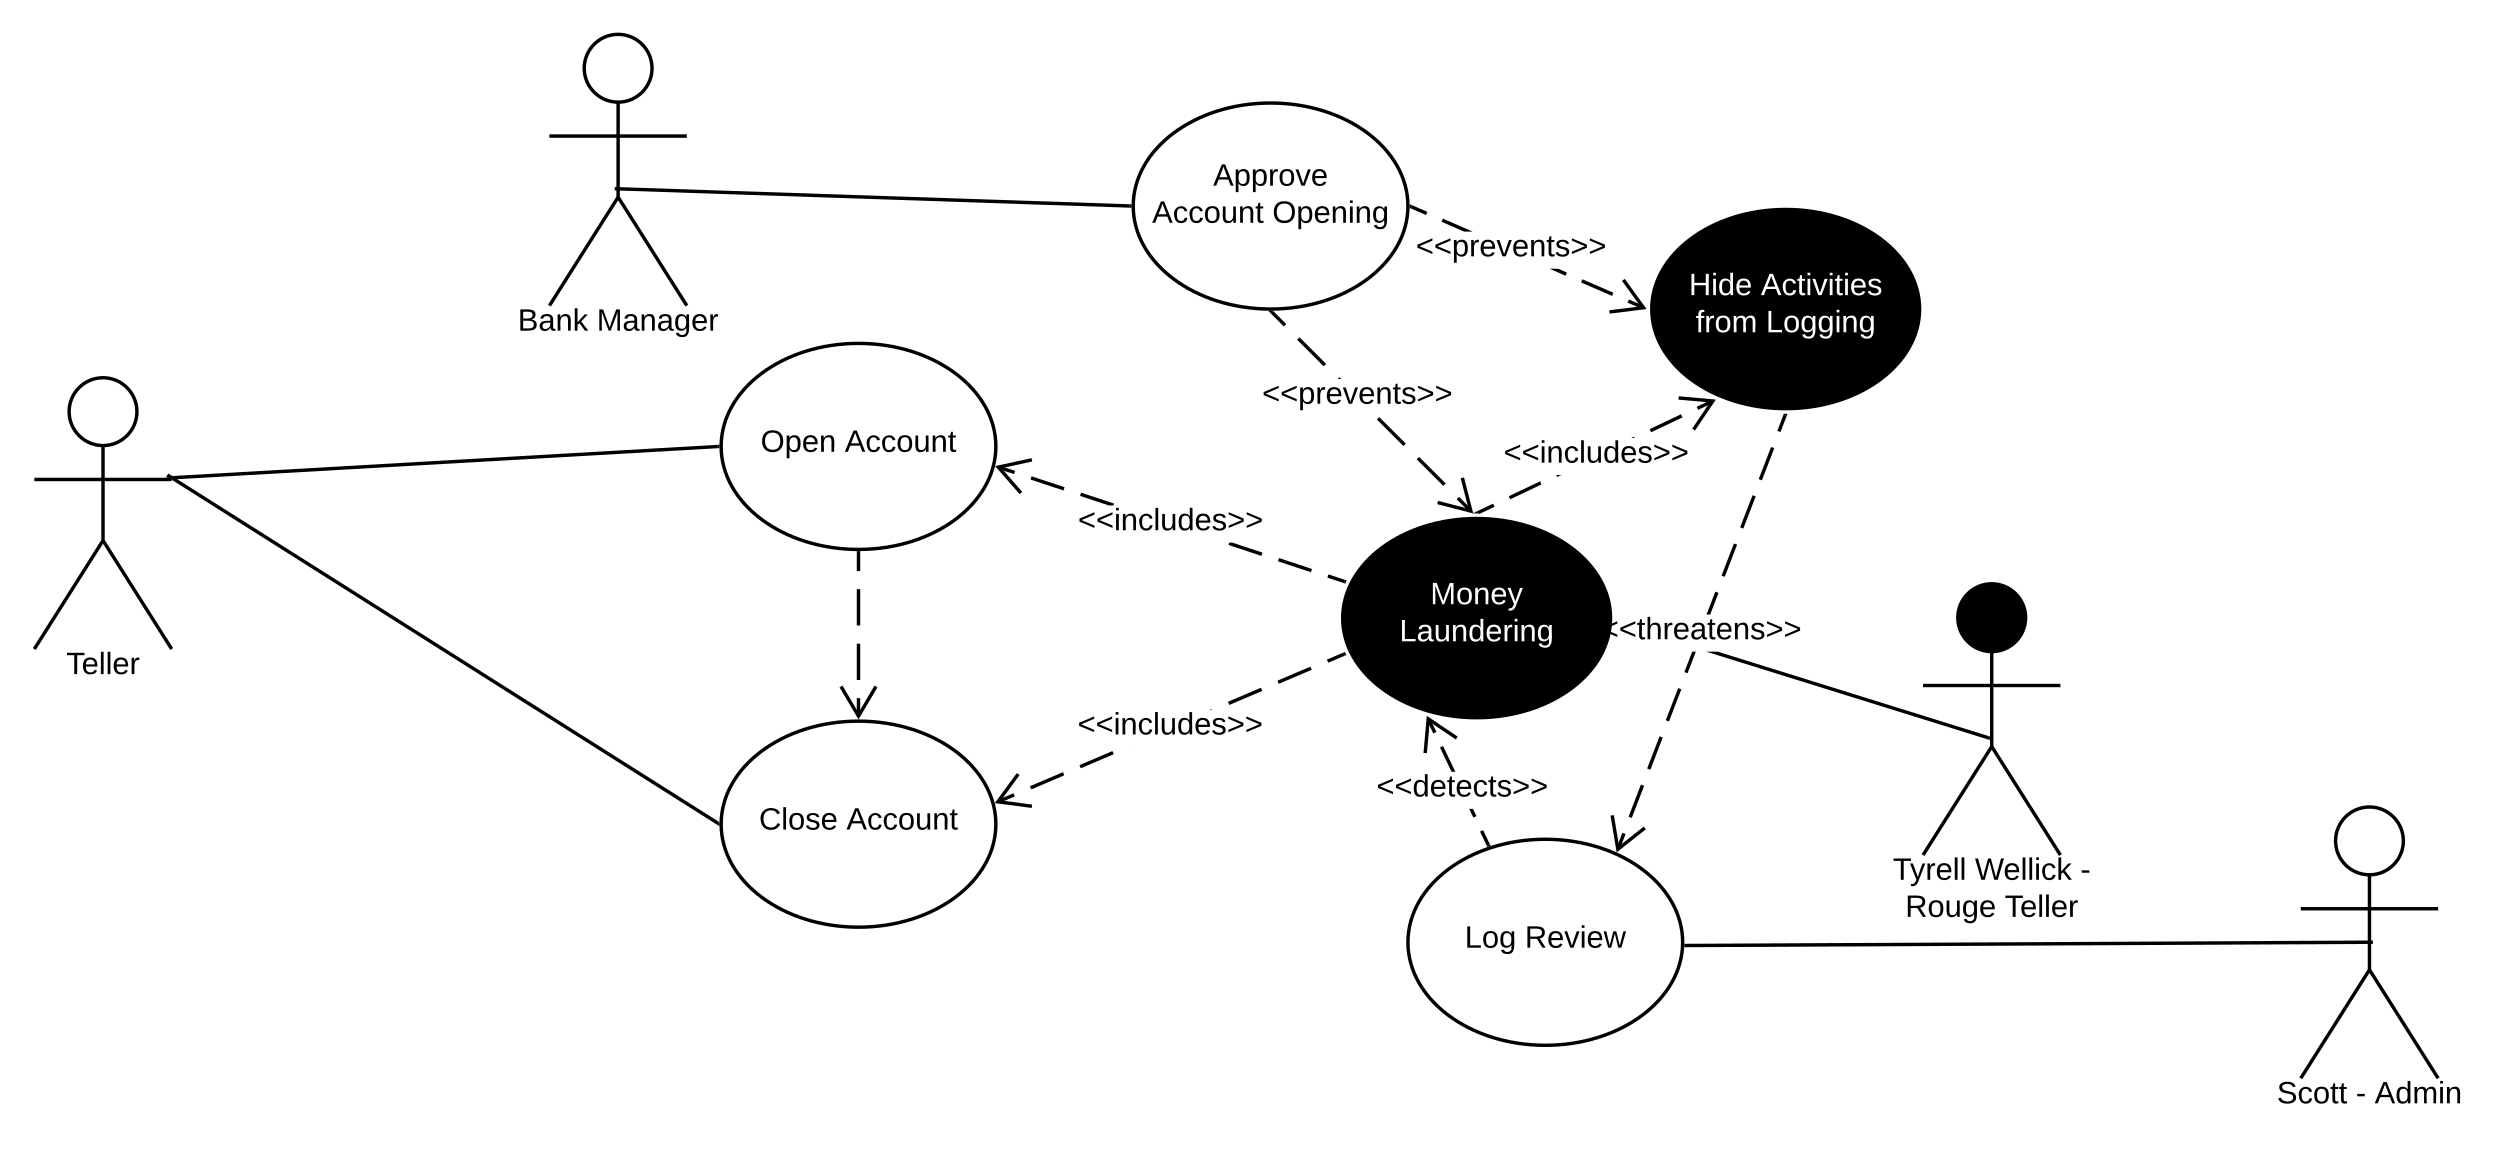 <svg xmlns="http://www.w3.org/2000/svg" xmlns:xlink="http://www.w3.org/1999/xlink" xmlns:lucid="lucid" width="1456.03" height="670"><g transform="translate(-220 -800)" lucid:page-tab-id="UQKuB2do_qyv"><path d="M0 0h2656v1760H0z" fill="#fff"/><path d="M299.75 1039.75c0 10.9-8.84 19.75-19.75 19.75-10.9 0-19.75-8.84-19.75-19.75 0-10.9 8.84-19.75 19.75-19.75 10.9 0 19.75 8.84 19.75 19.75z" stroke="#000" stroke-width="2" fill="#fff"/><path d="M280 1059.5v55.3l40 63.2m-40-63.2l-40 63.2m0-98.75h80" stroke="#000" stroke-width="2" fill="none"/><path d="M240 1020h80v180h-80z" fill="none"/><use xlink:href="#a" transform="matrix(1,0,0,1,160,1178) translate(98.6 14.6)"/><path d="M800 1060c0 33.14-35.82 60-80 60s-80-26.86-80-60 35.82-60 80-60 80 26.86 80 60z" stroke="#000" stroke-width="2" fill="#fff"/><use xlink:href="#b" transform="matrix(1,0,0,1,640,1000) translate(23.005 63.15)"/><use xlink:href="#c" transform="matrix(1,0,0,1,640,1000) translate(72.005 63.15)"/><path d="M800 1280c0 33.14-35.82 60-80 60s-80-26.86-80-60 35.82-60 80-60 80 26.86 80 60z" stroke="#000" stroke-width="2" fill="#fff"/><use xlink:href="#d" transform="matrix(1,0,0,1,640,1220) translate(22.055 63.15)"/><use xlink:href="#c" transform="matrix(1,0,0,1,640,1220) translate(72.955 63.15)"/><path d="M321 1078.2l317-18.14" stroke="#000" stroke-width="2" fill="none"/><path d="M321.08 1079.2l-1.08.05v-1h-3l-.05-.83 4.02-.23zM639 1060v.4l.03.6-1 .06-.1-2 1.1-.06z"/><path d="M320.85 1078.78l317.3 200.7" stroke="#000" stroke-width="2" fill="none"/><path d="M321.4 1077.95l-1.07 1.7-.33-.22v-1.18h-1.87l-1.2-.76 1.07-1.7zM639.04 1278.84L639 1280v.4l.03.8-1.43-.9 1.07-1.7z"/><path d="M720 1122v10.58m0 10.57v21.15m0 10.58v21.15m0 10.58v10.58" stroke="#000" stroke-width="2" fill="none"/><path d="M720 1121h1v1.03h-2v-1.06z"/><path d="M709.82 1199.82l10.18 17.22 10.18-17.22" stroke="#000" stroke-width="2" fill="none"/><path d="M1399.75 1159.75c0 10.9-8.84 19.75-19.75 19.75-10.9 0-19.75-8.84-19.75-19.75 0-10.9 8.84-19.75 19.75-19.75 10.9 0 19.75 8.84 19.75 19.75z" stroke="#000" stroke-width="2"/><path d="M1380 1179.5v55.3l40 63.2m-40-63.2l-40 63.2m0-98.75h80" stroke="#000" stroke-width="2" fill="none"/><path d="M1340 1140h80v180h-80z" fill="none"/><use xlink:href="#e" transform="matrix(1,0,0,1,1260,1298) translate(62.4 14.4)"/><use xlink:href="#f" transform="matrix(1,0,0,1,1260,1298) translate(110.2 14.4)"/><use xlink:href="#g" transform="matrix(1,0,0,1,1260,1298) translate(171.65 14.4)"/><use xlink:href="#h" transform="matrix(1,0,0,1,1260,1298) translate(69.625 36)"/><use xlink:href="#i" transform="matrix(1,0,0,1,1260,1298) translate(127.575 36)"/><path d="M1160 1160c0 33.14-35.82 60-80 60s-80-26.86-80-60 35.82-60 80-60 80 26.86 80 60z" stroke="#fff" stroke-width="2"/><use xlink:href="#j" transform="matrix(1,0,0,1,1000,1100) translate(53.03 51.9)"/><use xlink:href="#k" transform="matrix(1,0,0,1,1000,1100) translate(35.055 73.5)"/><path d="M1378.34 1228.75l-.6 1.9-164.1-51.13h6.72zm-226.04-70.43v2.1l-22.98-7.17.6-1.9z"/><path d="M1379.3 1229.05l-.6 1.9-.98-.3.6-1.9zM1129.94 1151.35l-.6 1.9-.97-.3.6-1.9zM1003.32 1137.72l-.63 1.9-9.62-3.18.63-1.9zm-19.2-6.35l-.64 1.9-19.2-6.35.62-1.9zm-28.83-9.52l-.64 1.9-19.2-6.35.45-1.38h1.74zm-86.45-28.56l-.38 1.12h-2.6l-16.86-5.58.64-1.9zm-28.82-9.53l-.63 1.9-19.2-6.35.62-1.9zm-28.8-9.52l-.64 1.9-9.62-3.17.63-1.9z"/><path d="M1004.4 1138.08l-.82 1.63-.07.2-.83-.3.62-1.9zM821.2 1068.78l-17.9 3.9 12.04 13.8-1.5 1.32-14.27-16.34 21.2-4.63z"/><use xlink:href="#l" transform="matrix(1,0,0,1,847.812,1094.419) translate(0 14.4)"/><path d="M811.03 1263.85l-9.6 4.1-.8-1.85 9.6-4.1zm28.82-12.3l-19.2 8.2-.8-1.84 19.22-8.2zm28.83-12.3l-19.22 8.2-.78-1.84 19.2-8.18zm9.6-4.1l-.08-.2h.57zm47.5-21.8h-1.47l1.24-.52zm29.37-10.97l-19.2 8.2-.8-1.85 19.22-8.2zm28.83-12.3l-19.22 8.2-.78-1.84 19.2-8.2zm19.2-8.2l-9.6 4.1-.78-1.83 9.6-4.1z"/><path d="M1003.77 1180.68l.4.8-1 .42-.78-1.84.92-.4zM813.8 1251.44l-10.83 14.76 18.15 2.4-.26 1.97-21.5-2.83 12.84-17.48z"/><use xlink:href="#l" transform="matrix(1,0,0,1,847.589,1213.356) translate(0 14.4)"/><path d="M1200 1348.8c0 33.12-35.82 60-80 60s-80-26.88-80-60c0-33.15 35.82-60 80-60s80 26.85 80 60z" stroke="#000" stroke-width="2" fill="#fff"/><use xlink:href="#m" transform="matrix(1,0,0,1,1040,1288.787) translate(33.08 63.15)"/><use xlink:href="#n" transform="matrix(1,0,0,1,1040,1288.787) translate(68.08 63.15)"/><path d="M1087.7 1291.65l-1.8.86-3.9-8.16 1.8-.86zm-7.78-16.34l-1.8.87-2.43-5.07h2.2zm-12.3-25.8h-2.22l-6.75-14.17 1.8-.86zm-11.05-23.2l-1.8.87-3.9-8.17 1.8-.86z"/><path d="M1088.2 1292.7l-.9.25-1 .38-.42-.84 1.8-.87zM1069 1229.03l-1.13 1.66-15.2-10.23-1.62 18.24-2-.17 1.94-21.6z"/><use xlink:href="#o" transform="matrix(1,0,0,1,1021.657,1249.501) translate(0 14.4)"/><path d="M1619.75 1289.75c0 10.9-8.84 19.75-19.75 19.75-10.9 0-19.75-8.84-19.75-19.75 0-10.9 8.84-19.75 19.75-19.75 10.9 0 19.75 8.84 19.75 19.75z" stroke="#000" stroke-width="2" fill="#fff"/><path d="M1600 1309.5v55.3l40 63.2m-40-63.2l-40 63.2m0-98.75h80" stroke="#000" stroke-width="2" fill="none"/><path d="M1560 1270h80v180h-80z" fill="none"/><use xlink:href="#p" transform="matrix(1,0,0,1,1480,1428) translate(66.075 14.6)"/><use xlink:href="#q" transform="matrix(1,0,0,1,1480,1428) translate(112.075 14.6)"/><use xlink:href="#r" transform="matrix(1,0,0,1,1480,1428) translate(123.025 14.6)"/><path d="M1598 1348.77l-396.06 1.9M1597.97 1348.77l4.03-.02" stroke="#000" stroke-width="2" fill="none"/><path d="M1201.97 1351.67h-1.06l.07-2h1z"/><path d="M1340 980c0 33.14-35.82 60-80 60s-80-26.86-80-60 35.82-60 80-60 80 26.86 80 60z" stroke="#fff" stroke-width="2"/><use xlink:href="#s" transform="matrix(1,0,0,1,1180,920) translate(23.63 51.9)"/><use xlink:href="#t" transform="matrix(1,0,0,1,1180,920) translate(65.53 51.9)"/><use xlink:href="#u" transform="matrix(1,0,0,1,1180,920) translate(27.58 73.5)"/><use xlink:href="#v" transform="matrix(1,0,0,1,1180,920) translate(68.48 73.5)"/><path d="M1090.45 1095.14l-9.12 4.33-.86-1.8 9.12-4.34zm27.36-13.02l-18.23 8.68-.86-1.8 18.25-8.68zm9.13-4.33l-.54-1.14h2.9zm45.1-22.74h-2l1.63-.77zm27.85-11.97l-18.24 8.66-.86-1.8 18.24-8.68zm18.24-8.7l-9.12 4.35-.86-1.8 9.12-4.35z"/><path d="M1081.15 1099.04l-1.14-.04h-.92l-1.54.06 2.96-1.4zM1219.33 1032.73l-12.12 18-1.65-1.13 10.23-15.2-18.23-1.63.18-2z"/><use xlink:href="#l" transform="matrix(1,0,0,1,1095.715,1055.063) translate(0 14.4)"/><path d="M1166.76 1285.74l-3.6 9.37-1.88-.7 3.6-9.38zm10.82-28.1l-7.22 18.74-1.86-.72 7.2-18.73zm10.83-28.08l-7.2 18.73-1.88-.73 7.22-18.73zm10.83-28.1l-7.22 18.74-1.85-.72 7.2-18.73zm3.6-9.35l-1.86-.7 4.58-11.88h2.14zm18.05-46.8l-4.87 12.62h-2.13l5.14-13.35zm10.83-28.1l-7.2 18.73-1.88-.72 7.22-18.72zm10.83-28.1l-7.22 18.74-1.85-.72 7.22-18.73zm10.83-28.08l-7.22 18.73-1.87-.72 7.22-18.73zm7.2-18.73l-3.6 9.36-1.86-.72 3.6-9.37z"/><path d="M1260 1041h1.08l-.52 1.32-1.86-.72.24-.63zM1162.97 1292.78l14.37-11.36 1.24 1.57-17.02 13.44-3.6-21.4 1.98-.32z"/><use xlink:href="#w" transform="matrix(1,0,0,1,1152.305,1157.922) translate(0 14.4)"/><path d="M1040 920c0 33.14-35.82 60-80 60s-80-26.86-80-60 35.82-60 80-60 80 26.86 80 60z" stroke="#000" stroke-width="2" fill="#fff"/><use xlink:href="#x" transform="matrix(1,0,0,1,880,860) translate(46.53 48.15)"/><use xlink:href="#y" transform="matrix(1,0,0,1,880,860) translate(11.03 69.75)"/><use xlink:href="#z" transform="matrix(1,0,0,1,880,860) translate(81.03 69.75)"/><path d="M1177.73 978.36l-.8 1.83-9.02-3.93.8-1.84zm-18.05-7.85l-.8 1.84-18.06-7.85.8-1.84zm-27.1-11.77l-.78 1.84-9.37-4.08h5zm-54.82-23.84h-5l-13.2-5.73.8-1.84zm-26.42-11.5l-.8 1.84-9.02-3.92.8-1.84z"/><path d="M1042.34 919.5l-.8 1.83-.57-.25.03-1.07v-.4l-.03-.7zM1179 980l-21.52 2.68-.25-1.98 18.17-2.27-10.74-14.83 1.62-1.17z"/><g><use xlink:href="#A" transform="matrix(1,0,0,1,1044.619,934.893) translate(0 14.4)"/></g><path d="M599.75 839.75c0 10.9-8.84 19.75-19.75 19.75-10.9 0-19.75-8.84-19.75-19.75 0-10.9 8.84-19.75 19.75-19.75 10.9 0 19.75 8.84 19.75 19.75z" stroke="#000" stroke-width="2" fill="#fff"/><path d="M580 859.5v55.3l40 63.2m-40-63.2L540 978m0-98.75h80" stroke="#000" stroke-width="2" fill="none"/><path d="M540 820h80v180h-80z" fill="none"/><g><use xlink:href="#B" transform="matrix(1,0,0,1,460,978) translate(61.55 14.6)"/><use xlink:href="#C" transform="matrix(1,0,0,1,460,978) translate(107.55 14.6)"/></g><path d="M582 910.03l296 9.94M582.03 910.03l-4.03-.13" stroke="#000" stroke-width="2" fill="none"/><path d="M879.03 919l-.03 1v.4l.03.6-1.1-.03.08-2zM1077.47 1097.05l-1.42 1.42-7.74-7.74 1.43-1.4zm-15.48-15.47l-1.42 1.4-15.48-15.46 1.42-1.42zm-23.22-23.2l-1.4 1.4-15.5-15.47 1.43-1.4zm-37.62-37.63h-2.13l1.07-1.07zm-8.8-8.8l-1.4 1.4-15.5-15.46 1.43-1.43zm-23.2-23.2l-1.42 1.4-7.74-7.74 1.4-1.4z"/><path d="M960 981h.92l.47-.02-1.38 1.45-1.48-1.47zM1078.04 1099.04l-21-5.4.5-1.93 17.73 4.57-4.56-17.74 1.95-.5z"/><g><use xlink:href="#A" transform="matrix(1,0,0,1,955.074,1020.749) translate(0 14.4)"/></g><defs><path d="M127-220V0H93v-220H8v-28h204v28h-85" id="D"/><path d="M100-194c63 0 86 42 84 106H49c0 40 14 67 53 68 26 1 43-12 49-29l28 8c-11 28-37 45-77 45C44 4 14-33 15-96c1-61 26-98 85-98zm52 81c6-60-76-77-97-28-3 7-6 17-6 28h103" id="E"/><path d="M24 0v-261h32V0H24" id="F"/><path d="M114-163C36-179 61-72 57 0H25l-1-190h30c1 12-1 29 2 39 6-27 23-49 58-41v29" id="G"/><g id="a"><use transform="matrix(0.05,0,0,0.05,0,0)" xlink:href="#D"/><use transform="matrix(0.05,0,0,0.05,8.95,0)" xlink:href="#E"/><use transform="matrix(0.05,0,0,0.05,18.95,0)" xlink:href="#F"/><use transform="matrix(0.05,0,0,0.05,22.9,0)" xlink:href="#F"/><use transform="matrix(0.05,0,0,0.05,26.85,0)" xlink:href="#E"/><use transform="matrix(0.05,0,0,0.05,36.85,0)" xlink:href="#G"/></g><path d="M140-251c81 0 123 46 123 126C263-46 219 4 140 4 59 4 17-45 17-125s42-126 123-126zm0 227c63 0 89-41 89-101s-29-99-89-99c-61 0-89 39-89 99S79-25 140-24" id="H"/><path d="M115-194c55 1 70 41 70 98S169 2 115 4C84 4 66-9 55-30l1 105H24l-1-265h31l2 30c10-21 28-34 59-34zm-8 174c40 0 45-34 45-75s-6-73-45-74c-42 0-51 32-51 76 0 43 10 73 51 73" id="I"/><path d="M117-194c89-4 53 116 60 194h-32v-121c0-31-8-49-39-48C34-167 62-67 57 0H25l-1-190h30c1 10-1 24 2 32 11-22 29-35 61-36" id="J"/><g id="b"><use transform="matrix(0.05,0,0,0.05,0,0)" xlink:href="#H"/><use transform="matrix(0.05,0,0,0.05,14,0)" xlink:href="#I"/><use transform="matrix(0.05,0,0,0.05,24,0)" xlink:href="#E"/><use transform="matrix(0.05,0,0,0.05,34,0)" xlink:href="#J"/></g><path d="M205 0l-28-72H64L36 0H1l101-248h38L239 0h-34zm-38-99l-47-123c-12 45-31 82-46 123h93" id="K"/><path d="M96-169c-40 0-48 33-48 73s9 75 48 75c24 0 41-14 43-38l32 2c-6 37-31 61-74 61-59 0-76-41-82-99-10-93 101-131 147-64 4 7 5 14 7 22l-32 3c-4-21-16-35-41-35" id="L"/><path d="M100-194c62-1 85 37 85 99 1 63-27 99-86 99S16-35 15-95c0-66 28-99 85-99zM99-20c44 1 53-31 53-75 0-43-8-75-51-75s-53 32-53 75 10 74 51 75" id="M"/><path d="M84 4C-5 8 30-112 23-190h32v120c0 31 7 50 39 49 72-2 45-101 50-169h31l1 190h-30c-1-10 1-25-2-33-11 22-28 36-60 37" id="N"/><path d="M59-47c-2 24 18 29 38 22v24C64 9 27 4 27-40v-127H5v-23h24l9-43h21v43h35v23H59v120" id="O"/><g id="c"><use transform="matrix(0.05,0,0,0.05,0,0)" xlink:href="#K"/><use transform="matrix(0.05,0,0,0.05,12,0)" xlink:href="#L"/><use transform="matrix(0.05,0,0,0.05,21,0)" xlink:href="#L"/><use transform="matrix(0.05,0,0,0.05,30,0)" xlink:href="#M"/><use transform="matrix(0.05,0,0,0.05,40,0)" xlink:href="#N"/><use transform="matrix(0.05,0,0,0.05,50,0)" xlink:href="#J"/><use transform="matrix(0.05,0,0,0.05,60,0)" xlink:href="#O"/></g><path d="M212-179c-10-28-35-45-73-45-59 0-87 40-87 99 0 60 29 101 89 101 43 0 62-24 78-52l27 14C228-24 195 4 139 4 59 4 22-46 18-125c-6-104 99-153 187-111 19 9 31 26 39 46" id="P"/><path d="M135-143c-3-34-86-38-87 0 15 53 115 12 119 90S17 21 10-45l28-5c4 36 97 45 98 0-10-56-113-15-118-90-4-57 82-63 122-42 12 7 21 19 24 35" id="Q"/><g id="d"><use transform="matrix(0.05,0,0,0.05,0,0)" xlink:href="#P"/><use transform="matrix(0.05,0,0,0.05,12.95,0)" xlink:href="#F"/><use transform="matrix(0.05,0,0,0.05,16.9,0)" xlink:href="#M"/><use transform="matrix(0.05,0,0,0.05,26.9,0)" xlink:href="#Q"/><use transform="matrix(0.05,0,0,0.05,35.9,0)" xlink:href="#E"/></g><path d="M179-190L93 31C79 59 56 82 12 73V49c39 6 53-20 64-50L1-190h34L92-34l54-156h33" id="R"/><g id="e"><use transform="matrix(0.05,0,0,0.05,0,0)" xlink:href="#D"/><use transform="matrix(0.05,0,0,0.05,9.95,0)" xlink:href="#R"/><use transform="matrix(0.05,0,0,0.05,18.95,0)" xlink:href="#G"/><use transform="matrix(0.05,0,0,0.05,24.9,0)" xlink:href="#E"/><use transform="matrix(0.05,0,0,0.05,34.9,0)" xlink:href="#F"/><use transform="matrix(0.05,0,0,0.05,38.85,0)" xlink:href="#F"/></g><path d="M266 0h-40l-56-210L115 0H75L2-248h35L96-30l15-64 43-154h32l59 218 59-218h35" id="S"/><path d="M24-231v-30h32v30H24zM24 0v-190h32V0H24" id="T"/><path d="M143 0L79-87 56-68V0H24v-261h32v163l83-92h37l-77 82L181 0h-38" id="U"/><g id="f"><use transform="matrix(0.05,0,0,0.05,0,0)" xlink:href="#S"/><use transform="matrix(0.05,0,0,0.05,16.6,0)" xlink:href="#E"/><use transform="matrix(0.05,0,0,0.05,26.6,0)" xlink:href="#F"/><use transform="matrix(0.05,0,0,0.05,30.55,0)" xlink:href="#F"/><use transform="matrix(0.05,0,0,0.05,34.5,0)" xlink:href="#T"/><use transform="matrix(0.05,0,0,0.05,38.45,0)" xlink:href="#L"/><use transform="matrix(0.05,0,0,0.05,47.45,0)" xlink:href="#U"/></g><path d="M16-82v-28h88v28H16" id="V"/><use transform="matrix(0.05,0,0,0.05,0,0)" xlink:href="#V" id="g"/><path d="M233-177c-1 41-23 64-60 70L243 0h-38l-65-103H63V0H30v-248c88 3 205-21 203 71zM63-129c60-2 137 13 137-47 0-61-80-42-137-45v92" id="W"/><path d="M177-190C167-65 218 103 67 71c-23-6-38-20-44-43l32-5c15 47 100 32 89-28v-30C133-14 115 1 83 1 29 1 15-40 15-95c0-56 16-97 71-98 29-1 48 16 59 35 1-10 0-23 2-32h30zM94-22c36 0 50-32 50-73 0-42-14-75-50-75-39 0-46 34-46 75s6 73 46 73" id="X"/><g id="h"><use transform="matrix(0.05,0,0,0.05,0,0)" xlink:href="#W"/><use transform="matrix(0.05,0,0,0.05,12.95,0)" xlink:href="#M"/><use transform="matrix(0.05,0,0,0.05,22.95,0)" xlink:href="#N"/><use transform="matrix(0.05,0,0,0.05,32.95,0)" xlink:href="#X"/><use transform="matrix(0.05,0,0,0.05,42.95,0)" xlink:href="#E"/></g><g id="i"><use transform="matrix(0.05,0,0,0.05,0,0)" xlink:href="#D"/><use transform="matrix(0.05,0,0,0.05,8.95,0)" xlink:href="#E"/><use transform="matrix(0.05,0,0,0.05,18.95,0)" xlink:href="#F"/><use transform="matrix(0.05,0,0,0.05,22.9,0)" xlink:href="#F"/><use transform="matrix(0.05,0,0,0.05,26.85,0)" xlink:href="#E"/><use transform="matrix(0.05,0,0,0.05,36.85,0)" xlink:href="#G"/></g><path fill="#fff" d="M240 0l2-218c-23 76-54 145-80 218h-23L58-218 59 0H30v-248h44l77 211c21-75 51-140 76-211h43V0h-30" id="Y"/><path fill="#fff" d="M100-194c62-1 85 37 85 99 1 63-27 99-86 99S16-35 15-95c0-66 28-99 85-99zM99-20c44 1 53-31 53-75 0-43-8-75-51-75s-53 32-53 75 10 74 51 75" id="Z"/><path fill="#fff" d="M117-194c89-4 53 116 60 194h-32v-121c0-31-8-49-39-48C34-167 62-67 57 0H25l-1-190h30c1 10-1 24 2 32 11-22 29-35 61-36" id="aa"/><path fill="#fff" d="M100-194c63 0 86 42 84 106H49c0 40 14 67 53 68 26 1 43-12 49-29l28 8c-11 28-37 45-77 45C44 4 14-33 15-96c1-61 26-98 85-98zm52 81c6-60-76-77-97-28-3 7-6 17-6 28h103" id="ab"/><path fill="#fff" d="M179-190L93 31C79 59 56 82 12 73V49c39 6 53-20 64-50L1-190h34L92-34l54-156h33" id="ac"/><g id="j"><use transform="matrix(0.05,0,0,0.05,0,0)" xlink:href="#Y"/><use transform="matrix(0.05,0,0,0.05,14.95,0)" xlink:href="#Z"/><use transform="matrix(0.05,0,0,0.05,24.95,0)" xlink:href="#aa"/><use transform="matrix(0.05,0,0,0.05,34.95,0)" xlink:href="#ab"/><use transform="matrix(0.05,0,0,0.05,44.95,0)" xlink:href="#ac"/></g><path fill="#fff" d="M30 0v-248h33v221h125V0H30" id="ad"/><path fill="#fff" d="M141-36C126-15 110 5 73 4 37 3 15-17 15-53c-1-64 63-63 125-63 3-35-9-54-41-54-24 1-41 7-42 31l-33-3c5-37 33-52 76-52 45 0 72 20 72 64v82c-1 20 7 32 28 27v20c-31 9-61-2-59-35zM48-53c0 20 12 33 32 33 41-3 63-29 60-74-43 2-92-5-92 41" id="ae"/><path fill="#fff" d="M84 4C-5 8 30-112 23-190h32v120c0 31 7 50 39 49 72-2 45-101 50-169h31l1 190h-30c-1-10 1-25-2-33-11 22-28 36-60 37" id="af"/><path fill="#fff" d="M85-194c31 0 48 13 60 33l-1-100h32l1 261h-30c-2-10 0-23-3-31C134-8 116 4 85 4 32 4 16-35 15-94c0-66 23-100 70-100zm9 24c-40 0-46 34-46 75 0 40 6 74 45 74 42 0 51-32 51-76 0-42-9-74-50-73" id="ag"/><path fill="#fff" d="M114-163C36-179 61-72 57 0H25l-1-190h30c1 12-1 29 2 39 6-27 23-49 58-41v29" id="ah"/><path fill="#fff" d="M24-231v-30h32v30H24zM24 0v-190h32V0H24" id="ai"/><path fill="#fff" d="M177-190C167-65 218 103 67 71c-23-6-38-20-44-43l32-5c15 47 100 32 89-28v-30C133-14 115 1 83 1 29 1 15-40 15-95c0-56 16-97 71-98 29-1 48 16 59 35 1-10 0-23 2-32h30zM94-22c36 0 50-32 50-73 0-42-14-75-50-75-39 0-46 34-46 75s6 73 46 73" id="aj"/><g id="k"><use transform="matrix(0.05,0,0,0.05,0,0)" xlink:href="#ad"/><use transform="matrix(0.05,0,0,0.05,10,0)" xlink:href="#ae"/><use transform="matrix(0.05,0,0,0.05,20,0)" xlink:href="#af"/><use transform="matrix(0.05,0,0,0.05,30,0)" xlink:href="#aa"/><use transform="matrix(0.05,0,0,0.05,40,0)" xlink:href="#ag"/><use transform="matrix(0.05,0,0,0.05,50,0)" xlink:href="#ab"/><use transform="matrix(0.05,0,0,0.05,60,0)" xlink:href="#ah"/><use transform="matrix(0.05,0,0,0.05,65.95,0)" xlink:href="#ai"/><use transform="matrix(0.05,0,0,0.05,69.9,0)" xlink:href="#aa"/><use transform="matrix(0.05,0,0,0.05,79.9,0)" xlink:href="#aj"/></g><path d="M18-100v-36l175-74v27L42-118l151 64v27" id="ak"/><path d="M85-194c31 0 48 13 60 33l-1-100h32l1 261h-30c-2-10 0-23-3-31C134-8 116 4 85 4 32 4 16-35 15-94c0-66 23-100 70-100zm9 24c-40 0-46 34-46 75 0 40 6 74 45 74 42 0 51-32 51-76 0-42-9-74-50-73" id="al"/><path d="M18-27v-27l151-64-151-65v-27l175 74v36" id="am"/><g id="l"><use transform="matrix(0.05,0,0,0.05,0,0)" xlink:href="#ak"/><use transform="matrix(0.05,0,0,0.05,10.5,0)" xlink:href="#ak"/><use transform="matrix(0.05,0,0,0.05,21,0)" xlink:href="#T"/><use transform="matrix(0.05,0,0,0.05,24.95,0)" xlink:href="#J"/><use transform="matrix(0.05,0,0,0.05,34.95,0)" xlink:href="#L"/><use transform="matrix(0.05,0,0,0.05,43.95,0)" xlink:href="#F"/><use transform="matrix(0.05,0,0,0.05,47.9,0)" xlink:href="#N"/><use transform="matrix(0.05,0,0,0.05,57.9,0)" xlink:href="#al"/><use transform="matrix(0.05,0,0,0.05,67.9,0)" xlink:href="#E"/><use transform="matrix(0.05,0,0,0.05,77.9,0)" xlink:href="#Q"/><use transform="matrix(0.05,0,0,0.05,86.9,0)" xlink:href="#am"/><use transform="matrix(0.05,0,0,0.05,97.4,0)" xlink:href="#am"/></g><path d="M30 0v-248h33v221h125V0H30" id="an"/><g id="m"><use transform="matrix(0.05,0,0,0.05,0,0)" xlink:href="#an"/><use transform="matrix(0.05,0,0,0.05,10,0)" xlink:href="#M"/><use transform="matrix(0.05,0,0,0.05,20,0)" xlink:href="#X"/></g><path d="M108 0H70L1-190h34L89-25l56-165h34" id="ao"/><path d="M206 0h-36l-40-164L89 0H53L-1-190h32L70-26l43-164h34l41 164 42-164h31" id="ap"/><g id="n"><use transform="matrix(0.05,0,0,0.05,0,0)" xlink:href="#W"/><use transform="matrix(0.05,0,0,0.05,12.95,0)" xlink:href="#E"/><use transform="matrix(0.05,0,0,0.05,22.95,0)" xlink:href="#ao"/><use transform="matrix(0.05,0,0,0.05,31.95,0)" xlink:href="#T"/><use transform="matrix(0.05,0,0,0.05,35.9,0)" xlink:href="#E"/><use transform="matrix(0.05,0,0,0.05,45.9,0)" xlink:href="#ap"/></g><g id="o"><use transform="matrix(0.05,0,0,0.05,0,0)" xlink:href="#ak"/><use transform="matrix(0.05,0,0,0.05,10.5,0)" xlink:href="#ak"/><use transform="matrix(0.05,0,0,0.05,21,0)" xlink:href="#al"/><use transform="matrix(0.05,0,0,0.05,31,0)" xlink:href="#E"/><use transform="matrix(0.05,0,0,0.05,41,0)" xlink:href="#O"/><use transform="matrix(0.05,0,0,0.05,46,0)" xlink:href="#E"/><use transform="matrix(0.05,0,0,0.05,56,0)" xlink:href="#L"/><use transform="matrix(0.05,0,0,0.05,65,0)" xlink:href="#O"/><use transform="matrix(0.05,0,0,0.05,70,0)" xlink:href="#Q"/><use transform="matrix(0.05,0,0,0.05,79,0)" xlink:href="#am"/><use transform="matrix(0.05,0,0,0.05,89.5,0)" xlink:href="#am"/></g><path d="M185-189c-5-48-123-54-124 2 14 75 158 14 163 119 3 78-121 87-175 55-17-10-28-26-33-46l33-7c5 56 141 63 141-1 0-78-155-14-162-118-5-82 145-84 179-34 5 7 8 16 11 25" id="aq"/><g id="p"><use transform="matrix(0.05,0,0,0.05,0,0)" xlink:href="#aq"/><use transform="matrix(0.05,0,0,0.05,12,0)" xlink:href="#L"/><use transform="matrix(0.05,0,0,0.05,21,0)" xlink:href="#M"/><use transform="matrix(0.05,0,0,0.05,31,0)" xlink:href="#O"/><use transform="matrix(0.05,0,0,0.05,36,0)" xlink:href="#O"/></g><use transform="matrix(0.05,0,0,0.05,0,0)" xlink:href="#V" id="q"/><path d="M210-169c-67 3-38 105-44 169h-31v-121c0-29-5-50-35-48C34-165 62-65 56 0H25l-1-190h30c1 10-1 24 2 32 10-44 99-50 107 0 11-21 27-35 58-36 85-2 47 119 55 194h-31v-121c0-29-5-49-35-48" id="ar"/><g id="r"><use transform="matrix(0.05,0,0,0.05,0,0)" xlink:href="#K"/><use transform="matrix(0.05,0,0,0.05,12,0)" xlink:href="#al"/><use transform="matrix(0.05,0,0,0.05,22,0)" xlink:href="#ar"/><use transform="matrix(0.05,0,0,0.05,36.95,0)" xlink:href="#T"/><use transform="matrix(0.05,0,0,0.05,40.9,0)" xlink:href="#J"/></g><path fill="#fff" d="M197 0v-115H63V0H30v-248h33v105h134v-105h34V0h-34" id="as"/><g id="s"><use transform="matrix(0.05,0,0,0.05,0,0)" xlink:href="#as"/><use transform="matrix(0.05,0,0,0.05,12.95,0)" xlink:href="#ai"/><use transform="matrix(0.05,0,0,0.05,16.9,0)" xlink:href="#ag"/><use transform="matrix(0.05,0,0,0.05,26.9,0)" xlink:href="#ab"/></g><path fill="#fff" d="M205 0l-28-72H64L36 0H1l101-248h38L239 0h-34zm-38-99l-47-123c-12 45-31 82-46 123h93" id="at"/><path fill="#fff" d="M96-169c-40 0-48 33-48 73s9 75 48 75c24 0 41-14 43-38l32 2c-6 37-31 61-74 61-59 0-76-41-82-99-10-93 101-131 147-64 4 7 5 14 7 22l-32 3c-4-21-16-35-41-35" id="au"/><path fill="#fff" d="M59-47c-2 24 18 29 38 22v24C64 9 27 4 27-40v-127H5v-23h24l9-43h21v43h35v23H59v120" id="av"/><path fill="#fff" d="M108 0H70L1-190h34L89-25l56-165h34" id="aw"/><path fill="#fff" d="M135-143c-3-34-86-38-87 0 15 53 115 12 119 90S17 21 10-45l28-5c4 36 97 45 98 0-10-56-113-15-118-90-4-57 82-63 122-42 12 7 21 19 24 35" id="ax"/><g id="t"><use transform="matrix(0.05,0,0,0.05,0,0)" xlink:href="#at"/><use transform="matrix(0.05,0,0,0.05,12,0)" xlink:href="#au"/><use transform="matrix(0.05,0,0,0.05,21,0)" xlink:href="#av"/><use transform="matrix(0.05,0,0,0.05,26,0)" xlink:href="#ai"/><use transform="matrix(0.05,0,0,0.05,29.95,0)" xlink:href="#aw"/><use transform="matrix(0.05,0,0,0.05,38.95,0)" xlink:href="#ai"/><use transform="matrix(0.05,0,0,0.05,42.9,0)" xlink:href="#av"/><use transform="matrix(0.05,0,0,0.05,47.9,0)" xlink:href="#ai"/><use transform="matrix(0.05,0,0,0.05,51.85,0)" xlink:href="#ab"/><use transform="matrix(0.05,0,0,0.05,61.85,0)" xlink:href="#ax"/></g><path fill="#fff" d="M101-234c-31-9-42 10-38 44h38v23H63V0H32v-167H5v-23h27c-7-52 17-82 69-68v24" id="ay"/><path fill="#fff" d="M210-169c-67 3-38 105-44 169h-31v-121c0-29-5-50-35-48C34-165 62-65 56 0H25l-1-190h30c1 10-1 24 2 32 10-44 99-50 107 0 11-21 27-35 58-36 85-2 47 119 55 194h-31v-121c0-29-5-49-35-48" id="az"/><g id="u"><use transform="matrix(0.05,0,0,0.05,0,0)" xlink:href="#ay"/><use transform="matrix(0.05,0,0,0.05,5,0)" xlink:href="#ah"/><use transform="matrix(0.05,0,0,0.05,10.95,0)" xlink:href="#Z"/><use transform="matrix(0.05,0,0,0.05,20.95,0)" xlink:href="#az"/></g><g id="v"><use transform="matrix(0.05,0,0,0.05,0,0)" xlink:href="#ad"/><use transform="matrix(0.05,0,0,0.05,10,0)" xlink:href="#Z"/><use transform="matrix(0.05,0,0,0.05,20,0)" xlink:href="#aj"/><use transform="matrix(0.05,0,0,0.05,30,0)" xlink:href="#aj"/><use transform="matrix(0.05,0,0,0.05,40,0)" xlink:href="#ai"/><use transform="matrix(0.05,0,0,0.05,43.95,0)" xlink:href="#aa"/><use transform="matrix(0.05,0,0,0.05,53.95,0)" xlink:href="#aj"/></g><path d="M106-169C34-169 62-67 57 0H25v-261h32l-1 103c12-21 28-36 61-36 89 0 53 116 60 194h-32v-121c2-32-8-49-39-48" id="aA"/><path d="M141-36C126-15 110 5 73 4 37 3 15-17 15-53c-1-64 63-63 125-63 3-35-9-54-41-54-24 1-41 7-42 31l-33-3c5-37 33-52 76-52 45 0 72 20 72 64v82c-1 20 7 32 28 27v20c-31 9-61-2-59-35zM48-53c0 20 12 33 32 33 41-3 63-29 60-74-43 2-92-5-92 41" id="aB"/><g id="w"><use transform="matrix(0.05,0,0,0.05,0,0)" xlink:href="#ak"/><use transform="matrix(0.05,0,0,0.05,10.5,0)" xlink:href="#ak"/><use transform="matrix(0.05,0,0,0.05,21,0)" xlink:href="#O"/><use transform="matrix(0.05,0,0,0.05,26,0)" xlink:href="#aA"/><use transform="matrix(0.05,0,0,0.05,36,0)" xlink:href="#G"/><use transform="matrix(0.05,0,0,0.05,41.95,0)" xlink:href="#E"/><use transform="matrix(0.05,0,0,0.05,51.95,0)" xlink:href="#aB"/><use transform="matrix(0.05,0,0,0.05,61.95,0)" xlink:href="#O"/><use transform="matrix(0.05,0,0,0.05,66.95,0)" xlink:href="#E"/><use transform="matrix(0.05,0,0,0.05,76.95,0)" xlink:href="#J"/><use transform="matrix(0.05,0,0,0.05,86.95,0)" xlink:href="#Q"/><use transform="matrix(0.05,0,0,0.05,95.95,0)" xlink:href="#am"/><use transform="matrix(0.05,0,0,0.05,106.45,0)" xlink:href="#am"/></g><g id="x"><use transform="matrix(0.05,0,0,0.05,0,0)" xlink:href="#K"/><use transform="matrix(0.05,0,0,0.05,12,0)" xlink:href="#I"/><use transform="matrix(0.05,0,0,0.05,22,0)" xlink:href="#I"/><use transform="matrix(0.05,0,0,0.05,32,0)" xlink:href="#G"/><use transform="matrix(0.05,0,0,0.05,37.95,0)" xlink:href="#M"/><use transform="matrix(0.05,0,0,0.05,47.95,0)" xlink:href="#ao"/><use transform="matrix(0.05,0,0,0.05,56.95,0)" xlink:href="#E"/></g><g id="y"><use transform="matrix(0.05,0,0,0.05,0,0)" xlink:href="#K"/><use transform="matrix(0.05,0,0,0.05,12,0)" xlink:href="#L"/><use transform="matrix(0.05,0,0,0.05,21,0)" xlink:href="#L"/><use transform="matrix(0.05,0,0,0.05,30,0)" xlink:href="#M"/><use transform="matrix(0.05,0,0,0.05,40,0)" xlink:href="#N"/><use transform="matrix(0.05,0,0,0.05,50,0)" xlink:href="#J"/><use transform="matrix(0.05,0,0,0.05,60,0)" xlink:href="#O"/></g><g id="z"><use transform="matrix(0.05,0,0,0.05,0,0)" xlink:href="#H"/><use transform="matrix(0.05,0,0,0.05,14,0)" xlink:href="#I"/><use transform="matrix(0.05,0,0,0.05,24,0)" xlink:href="#E"/><use transform="matrix(0.05,0,0,0.05,34,0)" xlink:href="#J"/><use transform="matrix(0.05,0,0,0.05,44,0)" xlink:href="#T"/><use transform="matrix(0.05,0,0,0.05,47.95,0)" xlink:href="#J"/><use transform="matrix(0.05,0,0,0.05,57.95,0)" xlink:href="#X"/></g><g id="A"><use transform="matrix(0.05,0,0,0.05,0,0)" xlink:href="#ak"/><use transform="matrix(0.05,0,0,0.05,10.5,0)" xlink:href="#ak"/><use transform="matrix(0.05,0,0,0.05,21,0)" xlink:href="#I"/><use transform="matrix(0.05,0,0,0.05,31,0)" xlink:href="#G"/><use transform="matrix(0.05,0,0,0.05,36.95,0)" xlink:href="#E"/><use transform="matrix(0.05,0,0,0.05,46.95,0)" xlink:href="#ao"/><use transform="matrix(0.05,0,0,0.05,55.95,0)" xlink:href="#E"/><use transform="matrix(0.05,0,0,0.05,65.95,0)" xlink:href="#J"/><use transform="matrix(0.05,0,0,0.05,75.95,0)" xlink:href="#O"/><use transform="matrix(0.05,0,0,0.05,80.95,0)" xlink:href="#Q"/><use transform="matrix(0.05,0,0,0.05,89.95,0)" xlink:href="#am"/><use transform="matrix(0.05,0,0,0.05,100.45,0)" xlink:href="#am"/></g><path d="M160-131c35 5 61 23 61 61C221 17 115-2 30 0v-248c76 3 177-17 177 60 0 33-19 50-47 57zm-97-11c50-1 110 9 110-42 0-47-63-36-110-37v79zm0 115c55-2 124 14 124-45 0-56-70-42-124-44v89" id="aC"/><g id="B"><use transform="matrix(0.05,0,0,0.05,0,0)" xlink:href="#aC"/><use transform="matrix(0.05,0,0,0.05,12,0)" xlink:href="#aB"/><use transform="matrix(0.05,0,0,0.05,22,0)" xlink:href="#J"/><use transform="matrix(0.05,0,0,0.05,32,0)" xlink:href="#U"/></g><path d="M240 0l2-218c-23 76-54 145-80 218h-23L58-218 59 0H30v-248h44l77 211c21-75 51-140 76-211h43V0h-30" id="aD"/><g id="C"><use transform="matrix(0.05,0,0,0.05,0,0)" xlink:href="#aD"/><use transform="matrix(0.05,0,0,0.05,14.95,0)" xlink:href="#aB"/><use transform="matrix(0.05,0,0,0.05,24.95,0)" xlink:href="#J"/><use transform="matrix(0.05,0,0,0.05,34.95,0)" xlink:href="#aB"/><use transform="matrix(0.05,0,0,0.05,44.95,0)" xlink:href="#X"/><use transform="matrix(0.05,0,0,0.05,54.95,0)" xlink:href="#E"/><use transform="matrix(0.05,0,0,0.05,64.95,0)" xlink:href="#G"/></g></defs></g></svg>